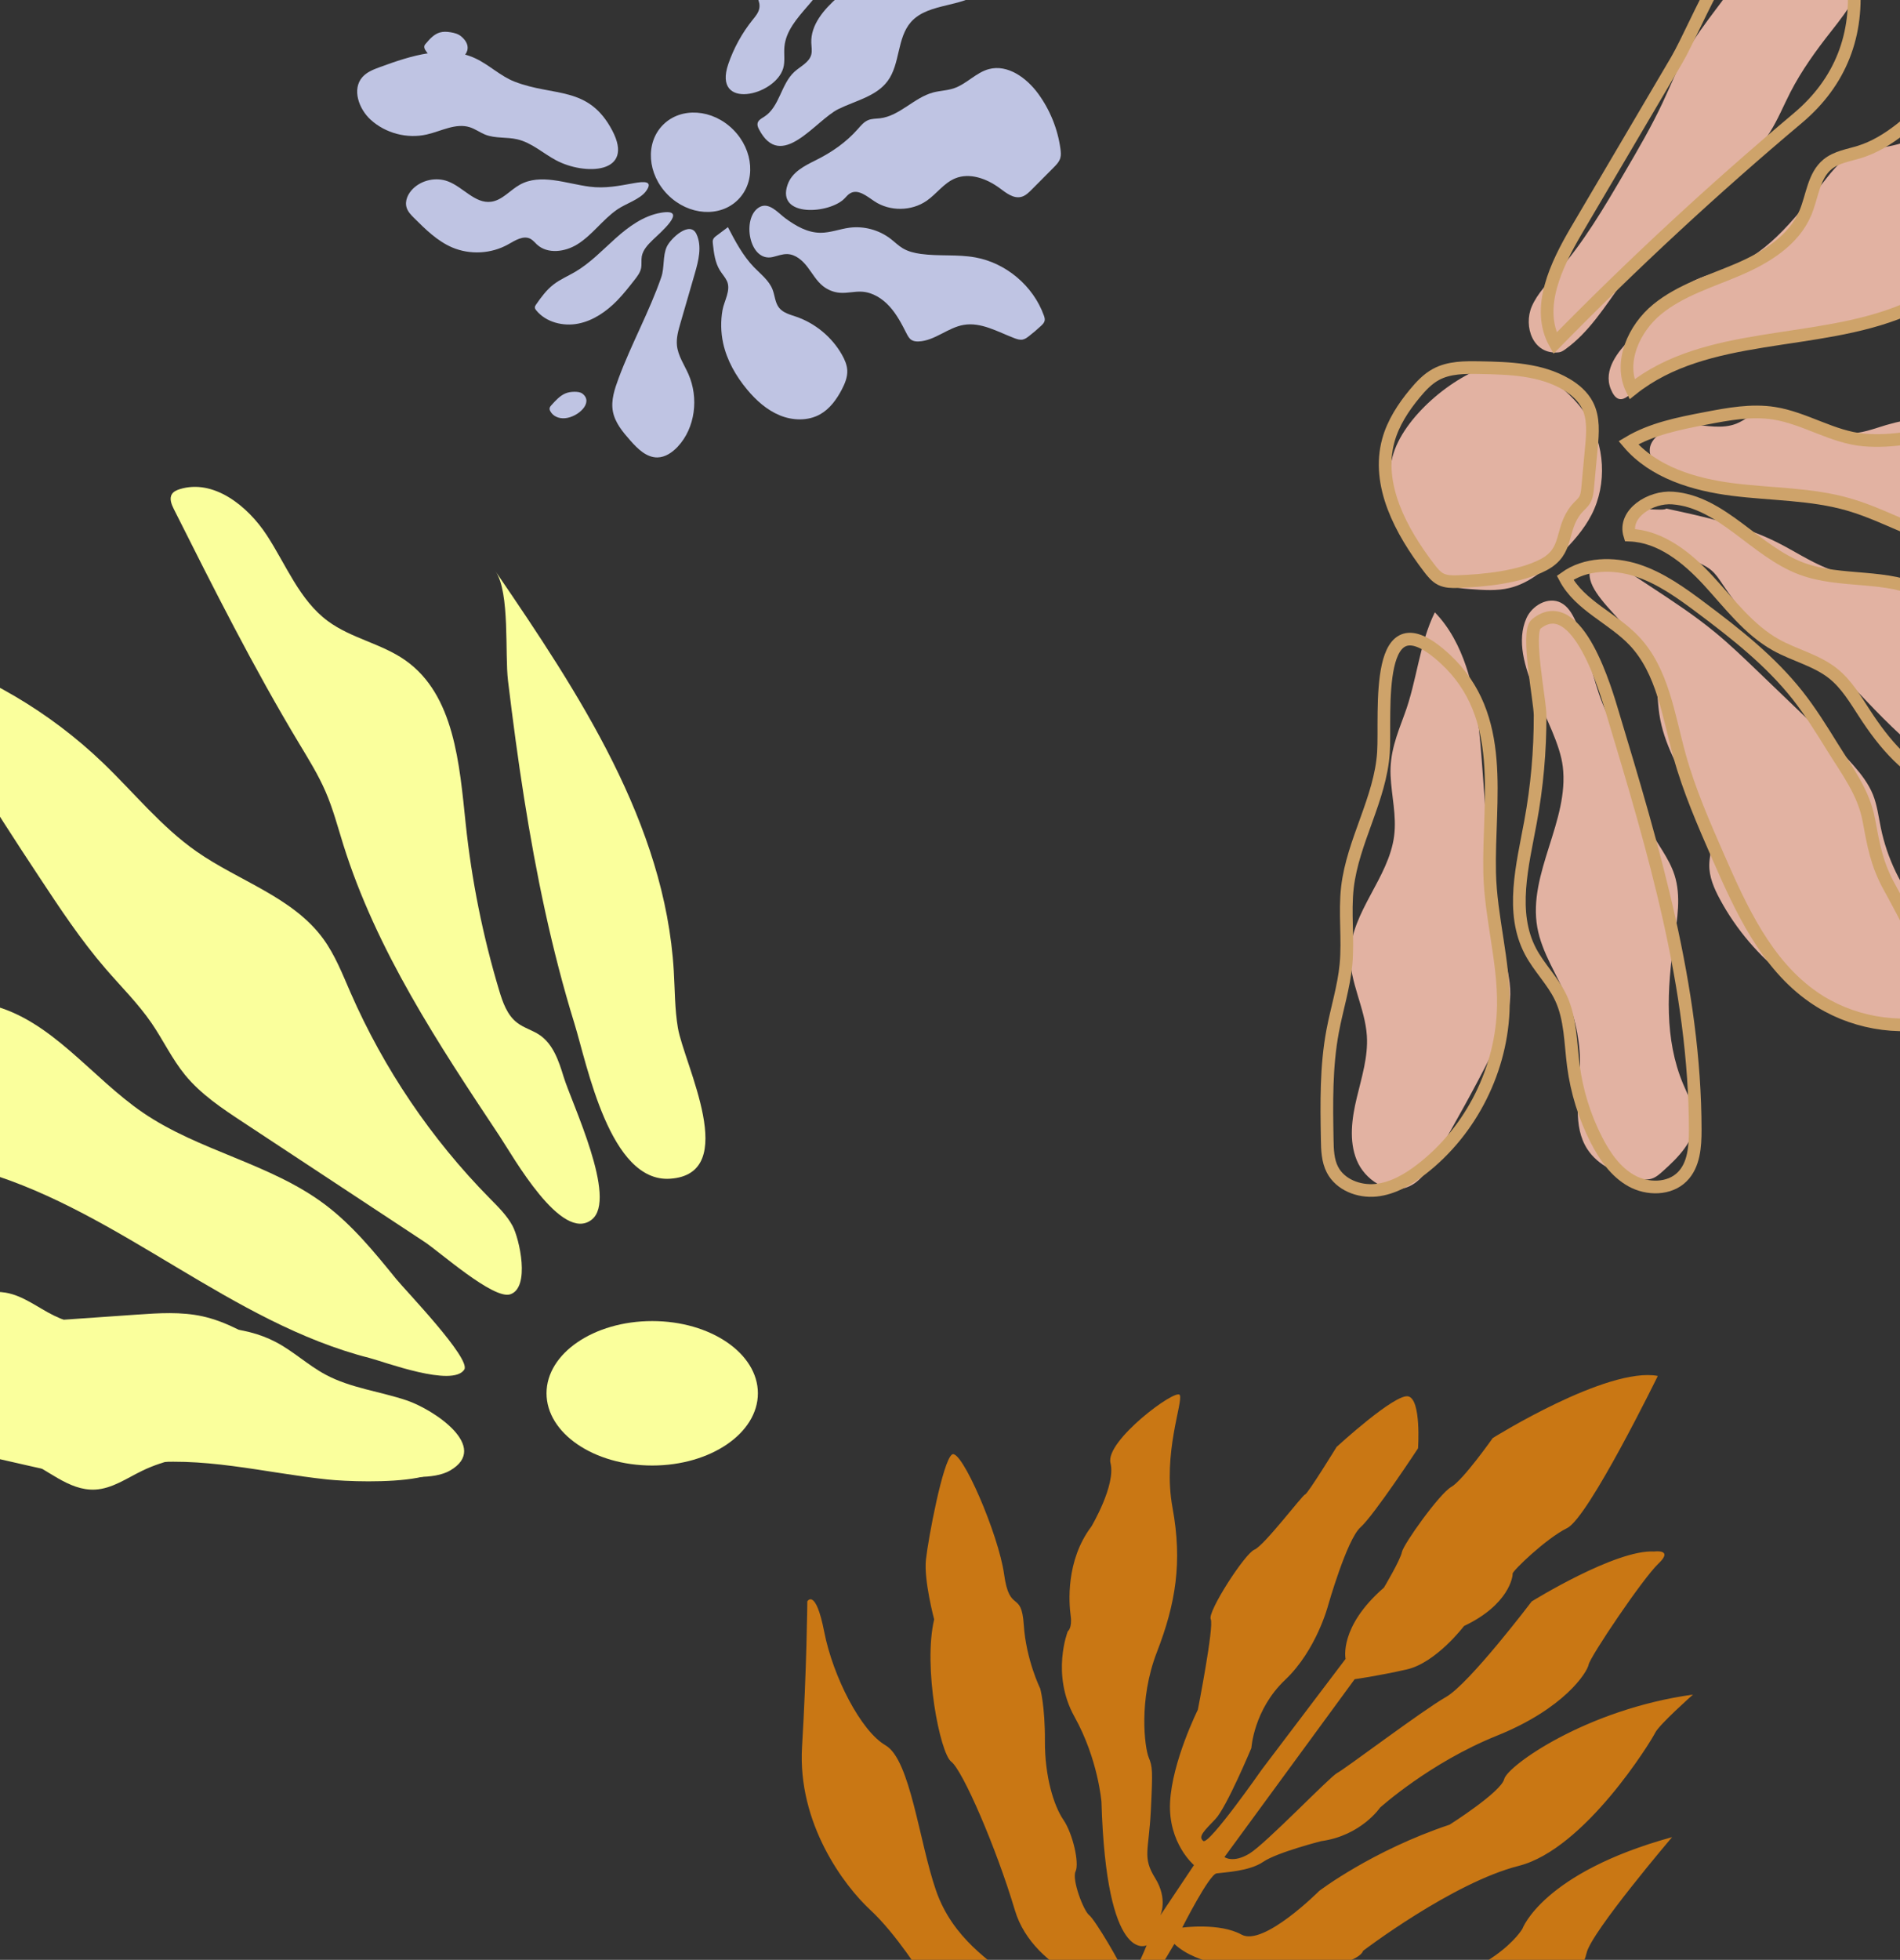 <?xml version="1.0" encoding="utf-8"?>
<!-- Generator: Adobe Illustrator 24.0.2, SVG Export Plug-In . SVG Version: 6.00 Build 0)  -->
<svg version="1.1" id="Capa_1" xmlns="http://www.w3.org/2000/svg" xmlns:xlink="http://www.w3.org/1999/xlink" x="0px" y="0px"
	 viewBox="0 0 450 464" style="enable-background:new 0 0 450 464;" xml:space="preserve">
<rect x="0" y="0" width="450" height="464" fill="#333333" stroke="none"/>
<style type="text/css">
	.st0{fill:#C97714;}
	.st1{fill:#E2B2A2;}
	.st2{fill:#FAFF9C;}
	.st3{fill:#BFC4E3;}
	.st4{fill:none;stroke:#CEA36A;stroke-width:3;stroke-miterlimit:10;}
</style>
<path class="st0" d="M392.64,325.76c0,0-16.4,33.51-21.46,36.01s-13.01,10.21-12.93,10.8c0.08,0.59-0.79,7.32-11.51,12.4
	c0,0-6.61,8.72-13.6,10.29c-6.99,1.57-12.3,2.3-12.3,2.3l-30.84,42.11c0,0,2.01,1.52,5.9-0.81c3.88-2.34,19.11-18.26,20.8-19.1
	c1.69-0.83,20.19-14.81,25.76-17.98s20.31-22.63,20.31-22.63s19.92-12.37,29.01-11.82c0,0,4.72-0.65,1,2.87
	c-3.72,3.52-16.18,22.06-16.53,23.91c-0.35,1.85-5.77,10.41-21.71,16.82c-15.94,6.41-27.69,17.04-27.69,17.04s-4.49,6.63-13.93,7.93
	c0,0-10.45,2.65-13.74,4.9c-3.29,2.26-9.27,2.48-11.04,2.73c-1.77,0.24-8.14,12.84-8.14,12.84s8.84-1.22,14.05,1.66
	c5.21,2.89,18.4-10.35,18.4-10.35s12.5-9.54,30.88-15.68c0,0,12.16-7.69,12.93-10.8c0.77-3.11,19.35-16.49,44.71-20
	c0,0-8.03,7.12-8.96,9.05c-0.93,1.93-16.63,27.53-32.3,31.5c-15.68,3.97-36.88,20.12-36.88,20.12s-1.04,5.55-28.3,3.91
	c0,0-10.86-0.3-16.39-5.55l-7.81,13.1c0,0,11.65,10.41,19.32,9.35c7.67-1.06,17.79-6.06,17.79-6.06s-2.01-1.52,22.16-4.86
	s30.96-15.09,30.96-15.09s4.78-13.28,35.46-21.72c0,0-19.13,22.47-20.25,27.43s-6.54,13.52-29.99,22.17s-30.62,13.24-43.98,7.88
	c0,0-11.77-2.58-20.27-3.21c0,0-6.77-9.88-11.14-11.08s-0.08-0.59-0.08-0.59l-1.93-0.93l-8.25,18.56c0,0,15.8,5.63,16.71,7.91
	c0.92,2.28,0,0,0.92,2.28c0.92,2.28,29.38-0.45,29.38-0.45s13.12,3.6,20.45,0.18c7.34-3.42,27.02-17.55,38.87-14.38
	c11.85,3.17,16.39,5.55,16.39,5.55s-6.57,0.31-21.77,12.02c0,0-9.72,7.95-25.62,5.94c0,0-21.98,1.83-30.07,4.15
	s-20.68-6.16-20.68-6.16s-8.91-3.58-14.88-3.35c0,0-4.86-4.74-7.04-7.44c-2.18-2.7-5.04-1.71-5.04-1.71l-8.01,20.33l-5.63-1.63
	l7.5-19.66c0,0-22.04-2.96-33.11-30.88c0,0-6.18-9.96-12.39-15.71s-17.25-20.45-16.15-38.63s1.25-34.42,1.25-34.42
	s1.95-3.27,4.01,7.26c2.06,10.53,8.65,23.44,14.52,26.84c5.88,3.39,7.97,22.93,11.96,34.4c3.99,11.47,13.14,16.81,17.92,20.96
	c4.78,4.15,8.18,15.7,8.18,15.7l7.54,6.77l9.43-18.73c0,0-19.93-5.06-24.4-20.06c-4.48-15-12.39-33.14-15.07-35.17
	c-2.68-2.03-6.71-22.51-4.05-33.69c0,0-2.48-9.27-1.95-14.15c0.53-4.88,3.98-23.38,6.18-24.89c2.2-1.51,11.02,18.91,12.33,28.34
	c1.3,9.43,4.11,3.64,4.66,11.97c0.55,8.34,3.89,15.09,3.89,15.09s1.16,4.05,1.12,12.46s2.12,15.33,4.37,18.62s3.82,10.29,2.89,12.22
	c-0.93,1.93,1.89,9.35,3.23,10.37c1.34,1.02,7.61,11.57,8.6,14.43c1,2.87,5-7.3,5-7.3s-9.53,4.92-10.7-33.97
	c0,0-0.79-10.11-6.39-20.15s-1.59-20.21-1.59-20.21s1.1-0.75,0.69-3.7c-0.41-2.95-1.2-13.05,4.9-21.11c0,0,5.85-9.82,4.53-15.05
	s15.57-17.77,16.41-16.09c0.83,1.69-4.1,13.79-1.72,26.68c2.38,12.89,0.74,22.73-3.69,34.16c-4.43,11.43-2.88,22.63-1.97,24.91
	c0.92,2.28,1,2.87,0.53,12.54c-0.47,9.68-2.07,11.1,1.02,16.08c3.09,4.98,1.22,8.84,1.22,8.84l7.97-11.92c0,0-6.12-5.16-5.66-14.84
	c0.47-9.68,6.58-21.94,6.58-21.94s3.88-19.76,3.05-21.45c-0.83-1.69,8.07-15.54,10.35-16.45c2.28-0.92,11.42-12.99,12.01-13.08
	c0.59-0.08,7.46-11.25,7.46-11.25s13.86-12.73,16.98-11.96c3.11,0.77,2.3,12.3,2.3,12.3s-10.43,15.86-13.64,18.71
	c-3.21,2.85-7.66,18.48-7.66,18.48s-2.74,10.59-10.18,17.63c-7.44,7.04-7.99,16.13-7.99,16.13s-5.87,14.03-8.5,16.8
	s-4.23,4.19-2.89,5.21c1.34,1.02,13.88-16.94,13.88-16.94l19.82-26.17c0,0-1.65-7.58,9.09-16.88c0,0,3.9-6.55,4.25-8.4
	s8.9-13.85,11.69-15.43c2.79-1.59,9.82-11.57,9.82-11.57S380.62,323.52,392.64,325.76z"/>
<path class="st1" d="M362.79,72.55c1.33-3.07,3.76-5.49,5.97-8c6.3-7.12,11.14-15.39,15.94-23.59c3.19-5.45,6.39-10.91,9.07-16.63
	c1.9-4.05,3.55-8.23,5.76-12.12c2.01-3.54,4.46-6.8,6.9-10.05c4.41-5.87,8.81-11.73,13.22-17.6c1.26-1.67,2.57-3.39,4.4-4.4
	c2.75-1.51,6.21-1.12,9.08,0.14c3.99,1.75,7.32,5.32,8.07,9.61c1.13,6.44-3.43,12.33-7.48,17.47c-3.6,4.56-7.02,9.29-9.68,14.46
	c-1.63,3.17-2.97,6.5-4.88,9.51c-4.31,6.8-11.17,11.47-17.31,16.66c-6.56,5.55-12.47,11.88-17.56,18.81
	c-4.14,5.65-7.88,11.83-13.59,15.9c-0.45,0.32-0.94,0.64-1.49,0.7C363.05,84.09,360.76,77.26,362.79,72.55z"/>
<path class="st1" d="M386.18,80.23c2.85-2.86,5.7-5.71,8.56-8.57c1.75-1.76,3.54-3.53,5.69-4.78c2.81-1.62,6.07-2.23,9.09-3.38
	c9.93-3.79,16.52-13.03,23.12-21.36c1.3-1.64,2.64-3.28,4.37-4.44c4.03-2.71,9.35-2.36,13.92-4c5.09-1.82,8.93-5.97,13.39-9.02
	c4.46-3.05,10.64-4.96,15.12-1.94c4.79,3.22,5.03,10.09,4.48,15.83c-0.25,2.56-0.57,5.18-1.77,7.45c-0.9,1.72-2.26,3.15-3.6,4.55
	c-2.96,3.09-5.93,6.17-8.92,9.24c-4.85,4.97-9.84,9.99-16.01,13.17c-10.03,5.18-21.86,4.93-33.05,6.41
	c-8.47,1.12-16.81,3.29-24.75,6.45c-2.65,1.06-5.37,2.3-7.16,4.53c-2.18,2.71-5.13,6.8-7.17,1.72
	C379.66,87.54,383.23,83.18,386.18,80.23z"/>
<path class="st1" d="M400.71,100.51c3.52,0.24,7.2,1.1,10.49-0.19c2.18-0.85,3.95-2.57,6.17-3.32c6.77-2.29,13.08,5.2,20.22,5.58
	c3.14,0.17,6.15-1.07,9.17-1.96c5.54-1.64,11.35-2.16,17.11-2.67c1.92-0.17,3.86-0.34,5.78-0.24c2.76,0.15,5.45,0.86,8.1,1.65
	c6.91,2.06,14.01,4.7,21.13,3.59c1.81-0.28,3.62-0.8,5.44-0.62c4.53,0.46,7.6,5.28,7.72,9.83c0.12,4.55-1.92,8.85-3.91,12.94
	c-1.94,3.98-4.29,8.33-8.49,9.73c-2.81,0.94-5.88,0.32-8.77-0.3c-10.02-2.15-20.05-4.3-30.07-6.45c-3.28-0.7-6.58-1.41-9.72-2.61
	c-6.73-2.57-12.63-7.35-19.7-8.73c-6.14-1.2-12.47,0.29-18.73,0.17c-6.39-0.13-15.01-2.01-19.88-6.49
	C386.84,104.97,395.12,100.13,400.71,100.51z"/>
<path class="st1" d="M394.66,120.41c9.06,1.95,18.23,3.94,26.5,8.13c3.75,1.9,7.28,4.23,11.16,5.84c7.27,3.01,15.58,3.4,22.31,7.47
	c8.5,5.15,13.33,15.51,22.6,19.08c1.89,0.73,3.88,1.13,5.85,1.62c3.52,0.87,6.98,2.01,10.34,3.4c2.09,0.87,4.28,1.95,5.4,3.93
	c1.87,3.29,0.01,7.39-2.01,10.59c-2.17,3.46-4.73,6.95-8.48,8.56c-2.87,1.23-6.13,1.21-9.22,0.76
	c-14.81-2.12-26.74-12.93-37.02-23.79c-3.96-4.18-7.96-8.55-13.16-11.03c-2.31-1.1-4.79-1.8-7.09-2.91
	c-5.94-2.87-10.21-8.28-13.88-13.76c-0.79-1.18-1.57-2.38-2.65-3.29c-0.95-0.8-2.08-1.34-3.19-1.87
	c-3.89-1.85-13.05-4.23-15.43-7.86C382.07,118.24,393.57,121.49,394.66,120.41z"/>
<path class="st1" d="M384.21,134.46c2.17,1.42,4.34,2.84,6.5,4.27c5.28,3.46,10.57,6.93,15.45,10.94c3.49,2.87,6.76,6.01,10.02,9.14
	c4.63,4.44,9.26,8.89,13.88,13.33c3.08,2.96,6.17,5.92,8.98,9.14c1.81,2.08,3.52,4.3,4.55,6.85c1.01,2.5,1.32,5.21,1.87,7.86
	c1.49,7.25,4.81,14.11,9.55,19.79c2.71,3.24,5.98,6.3,7.06,10.38c0.59,2.24,0.45,4.61,0.02,6.89c-0.53,2.8-1.59,5.64-3.73,7.51
	c-3.55,3.09-8.9,2.68-13.47,1.54c-15.83-3.96-29.8-14.82-37.54-29.19c-1.38-2.56-2.59-5.33-2.52-8.23c0.03-1.52,0.42-3.01,0.49-4.53
	c0.19-4.14-1.94-8-4.02-11.59c-3.57-6.14-7.26-12.45-8.3-19.48c-0.44-2.98-0.39-6.05-1.17-8.96c-1.09-4.13-3.75-7.65-6.34-11.05
	c-2.4-3.14-7.88-7.91-8.84-11.78C375.35,132.01,381.09,132.41,384.21,134.46z"/>
<path class="st1" d="M361.52,146.37c1.35-3.06,5.18-5.2,8.16-3.67c1.65,0.84,2.65,2.55,3.43,4.23c2.93,6.31,3.89,13.36,6.51,19.81
	c1.47,3.62,3.46,7.02,4.87,10.67c2.37,6.11,3.11,12.83,6.09,18.67c1.91,3.75,4.72,7.06,6.01,11.07c1.6,4.99,0.66,10.39-0.1,15.58
	c-1.67,11.35-2.31,23.33,2.14,33.9c1.19,2.83,2.76,5.64,2.74,8.7c-0.02,4.86-3.92,8.71-7.54,11.96c-0.8,0.72-1.63,1.45-2.66,1.77
	c-1.13,0.35-2.35,0.16-3.5-0.09c-4.54-0.98-9.16-2.98-11.7-6.87c-3.58-5.48-1.94-12.65-1.76-19.19c0.15-5.59-0.88-11.2-3.01-16.37
	c-2.35-5.7-6.04-10.94-7.11-17.02c-2.24-12.77,7.62-25.18,6.04-38.05C368.86,171.08,356.87,156.9,361.52,146.37z"/>
<path class="st1" d="M339.83,144.97c3.47,3.56,5.81,8.09,7.4,12.8c2.63,7.82,3.26,16.15,3.87,24.37c0.28,3.79,0.56,7.58,0.84,11.37
	c0.79,10.57,1.58,21.19,4.01,31.51c0.8,3.42,1.79,6.84,1.75,10.35c-0.05,5.04-2.21,9.79-4.46,14.3
	c-4.05,8.13-8.54,16.02-13.03,23.92c-1.72,3.03-3.69,6.27-6.95,7.49c-4.68,1.75-10.04-1.78-11.93-6.4c-1.89-4.62-1.16-9.88,0-14.73
	c1.16-4.86,2.72-9.74,2.4-14.72c-0.42-6.57-4.09-12.71-3.94-19.29c0.23-10.05,9.13-18.07,10.4-28.04c0.61-4.77-0.62-9.47-0.84-14.22
	c-0.25-5.38,1.48-9.66,3.31-14.61C335.59,161.19,336.11,152.56,339.83,144.97z"/>
<path class="st1" d="M329.81,108.12c-2.3,8.89,3.11,17.77,8.27,25.37c1.23,1.81,2.54,3.69,4.46,4.74c1.71,0.93,3.72,1.1,5.66,1.24
	c3.14,0.24,6.34,0.47,9.4-0.28c4.68-1.15,8.5-4.47,11.92-7.88c2.85-2.85,5.6-5.88,7.44-9.47c3.73-7.29,3.14-16.52-1.2-23.45
	c-4.06-6.48-14.28-14.17-22.51-11.98C344.21,88.81,332.2,98.89,329.81,108.12z"/>
<path class="st2" d="M70.37,345.36c-12.4-1.34-25.57-2.56-36.79,2.9c-3.6,1.75-7.07,4.21-11.07,4.41c-6.33,0.31-11.37-5-17.24-7.39
	c-7.66-3.12-16.37-1.11-24.58-2.1c-13.21-1.59-24.96-11.78-28.4-24.63c11.18,0.09,22.37-2.48,32.38-7.46
	c5.29-2.63,10.82-6.02,16.65-5.05c4.18,0.7,7.63,3.55,11.44,5.42c16.03,7.89,36.75-2.02,52.57,6.28c4.16,2.18,7.63,5.49,11.77,7.71
	c5.94,3.19,12.84,3.95,19.22,6.1c6.38,2.15,19.86,11.07,10.27,16.61C99.1,352.49,78.6,346.25,70.37,345.36z"/>
<path class="st2" d="M87.51,321.51c-32.8-8.37-58.73-34.28-91.15-44.02c-6.26-1.88-12.78-3.17-18.57-6.21
	c-11.33-5.95-18.23-17.66-24.55-28.79c1.84-0.18,3.68-0.36,5.51-0.54c0.57-1.39,1.14-2.78,1.7-4.17
	c12.27,2.25,25.13-2.79,37.25,0.13c14.49,3.5,23.88,17.14,36.19,25.54c13.28,9.06,30.09,12.01,42.96,21.64
	c6.58,4.92,11.83,11.37,17.01,17.75c2.17,2.67,17.76,18.85,16.1,21.42C107.2,328.52,90.98,322.4,87.51,321.51z"/>
<path class="st2" d="M57.55,265.68c-4.95-3.26-9.98-6.6-13.73-11.19c-3.08-3.77-5.17-8.24-7.92-12.26
	c-3.19-4.65-7.23-8.63-10.91-12.9C19.12,222.53,14.15,215,9.2,207.5c-11.17-16.94-22.45-34.08-29.4-53.14
	c16.6,5.13,31.98,14.18,44.53,26.2c7.39,7.08,13.87,15.21,22.25,21.06c10.01,6.99,22.73,10.76,29.95,20.61
	c2.82,3.86,4.57,8.37,6.48,12.75c7.89,18.06,19.12,34.66,32.95,48.7c2,2.03,4.08,4.05,5.43,6.55c1.62,3,4.27,14.63-0.55,16.21
	c-3.97,1.3-16.74-10.08-20.27-12.4C86.24,284.58,71.9,275.13,57.55,265.68z"/>
<path class="st2" d="M118.35,269.02C103.84,247.2,89.14,225,81.31,199.99c-1.32-4.22-2.44-8.51-4.2-12.56
	c-1.72-3.98-4.02-7.67-6.25-11.38c-10.83-17.99-20.27-36.77-29.7-55.54c-0.55-1.1-1.1-2.46-0.45-3.51c0.39-0.63,1.12-0.95,1.83-1.18
	c7.99-2.5,16.07,3.89,20.65,10.9c4.58,7.01,7.72,15.34,14.45,20.32c5.52,4.09,12.74,5.33,18.36,9.29
	c11.64,8.19,12.81,24.58,14.3,38.73c1.4,13.33,4.05,26.52,7.9,39.36c0.86,2.87,1.9,5.9,4.28,7.72c1.61,1.24,3.67,1.77,5.34,2.91
	c3.2,2.18,4.53,6.16,5.66,9.86c1.93,6.32,12.88,28.94,6.67,33.84C133.02,294.4,121.51,273.77,118.35,269.02z"/>
<path class="st2" d="M117.37,135.27c19.73,28.89,40.14,59.69,42.21,94.61c0.27,4.49,0.22,9.01,0.97,13.45
	c1.44,8.56,15.02,34.62-1.85,35.74c-14.29,0.95-19.62-26.92-22.66-36.77c-5.39-17.45-9.07-35.37-11.92-53.4
	c-1.46-9.21-2.68-18.46-3.8-27.71C119.54,154.82,120.82,140.32,117.37,135.27z"/>
<ellipse class="st2" cx="154.47" cy="329.87" rx="25.03" ry="17.1"/>
<g>
	<path class="st3" d="M121.85,19.32c-3.35-1.31-6-3.98-9.26-5.5c-7.04-3.28-15.28-0.62-22.57,2.05c-1.52,0.56-3.11,1.16-4.19,2.38
		c-2.52,2.86-0.85,7.55,1.97,10.11c3.52,3.2,8.64,4.54,13.28,3.48c3.42-0.78,6.87-2.78,10.21-1.71c1.3,0.42,2.42,1.27,3.7,1.77
		c2.36,0.91,5.03,0.51,7.5,1.08c3.4,0.78,6.1,3.3,9.17,4.95c6.82,3.65,18.79,3.28,13.34-7.05
		C139.36,20.19,131.18,22.96,121.85,19.32z"/>
	<path class="st3" d="M172.48,15.19c1.3-3.8,3.26-7.37,5.78-10.5c0.65-0.8,1.35-1.63,1.56-2.64c0.37-1.75-0.84-3.39-1.86-4.86
		c-3.03-4.33-5.06-9.93-3.25-14.89c1.01-2.75,3.07-4.98,4.36-7.61c2.15-4.41,1.94-9.55,2.56-14.42s2.59-10.19,7.1-12.13
		c3.34-1.44,7.33-0.57,10.41,1.36c3.08,1.94,5.44,4.82,7.68,7.68c0.43,0.55,0.88,1.15,0.96,1.85c0.09,0.78-0.31,1.53-0.74,2.18
		c-2.2,3.35-5.61,5.66-8.55,8.38s-5.59,6.3-5.4,10.3c0.19,4.06,3.28,7.6,3.32,11.67c0.07,7.57-9.96,11.99-10.63,19.54
		c-0.15,1.68,0.19,3.43-0.28,5.05C183.56,22.76,168.74,26.17,172.48,15.19z"/>
	<path class="st3" d="M179.73,30.56c-0.22-0.43-0.41-0.92-0.3-1.4c0.17-0.75,0.97-1.14,1.61-1.55c3.62-2.34,3.93-7.72,7.12-10.62
		c1.43-1.3,3.48-2.19,3.98-4.05c0.24-0.91,0.04-1.86,0.01-2.8c-0.16-4.27,3-7.9,6.19-10.73s6.82-5.63,8.14-9.69
		c1.95-5.98-1.68-12.96,1.07-18.62c0.58-1.19,1.47-2.29,2.69-2.78c0.87-0.35,1.83-0.36,2.76-0.33c7.57,0.25,15.01,3.45,20.39,8.78
		c1.88,1.86,3.56,4.07,4.11,6.65c0.66,3.11-0.4,6.32-1.62,9.25c-0.69,1.66-1.47,3.34-2.71,4.64c-4.46,4.69-13.1,3.05-17.4,7.89
		c-3.36,3.78-2.53,9.9-5.53,13.97c-2.68,3.64-7.57,4.65-11.63,6.63C193.08,28.51,185.01,40.77,179.73,30.56z"/>
	<path class="st3" d="M200.04,46.97c0.43-0.45,0.84-0.96,1.39-1.25c1.86-1,3.9,0.76,5.66,1.93c3.65,2.44,8.79,2.38,12.39-0.12
		c2.34-1.63,4.05-4.16,6.68-5.27c3.48-1.47,7.54,0.03,10.58,2.27c1.54,1.14,3.29,2.56,5.15,2.08c0.98-0.25,1.74-1,2.45-1.71
		c1.73-1.74,3.45-3.47,5.18-5.21c0.66-0.66,1.33-1.36,1.6-2.25c0.21-0.7,0.14-1.46,0.04-2.19c-0.64-4.71-2.48-9.25-5.29-13.09
		c-2.73-3.72-7.19-6.98-11.65-5.8c-3.07,0.82-5.31,3.55-8.33,4.56c-1.57,0.52-3.26,0.55-4.86,0.97c-4.55,1.21-7.93,5.56-12.61,6.12
		c-0.93,0.11-1.91,0.07-2.78,0.42c-1.02,0.42-1.75,1.31-2.48,2.14c-2.77,3.13-6.12,5.45-9.84,7.31c-2.68,1.34-5.75,2.8-6.8,5.89
		C183.84,51.55,196.51,50.65,200.04,46.97z"/>
	<path class="st3" d="M183.02,60.85c1.16-0.27,2.3-0.74,3.49-0.69c1.94,0.08,3.56,1.51,4.74,3.06c1.18,1.54,2.14,3.3,3.66,4.51
		c1.15,0.92,2.58,1.49,4.05,1.59c1.73,0.13,3.47-0.37,5.2-0.26c2.51,0.16,4.81,1.61,6.5,3.47c1.7,1.86,2.88,4.12,4.02,6.37
		c0.31,0.61,0.65,1.26,1.23,1.61c0.5,0.3,1.11,0.36,1.7,0.33c3.8-0.18,6.88-3.28,10.63-3.92c4.13-0.71,8.08,1.65,12,3.14
		c0.64,0.24,1.32,0.47,1.99,0.33c0.54-0.11,1.01-0.45,1.45-0.79c1-0.77,1.96-1.59,2.88-2.45c0.37-0.35,0.76-0.73,0.86-1.23
		c0.08-0.42-0.05-0.85-0.2-1.26c-2.52-6.98-8.94-12.4-16.24-13.72c-4.26-0.77-8.65-0.23-12.94-0.83c-1.47-0.21-2.94-0.56-4.22-1.32
		c-1.06-0.63-1.94-1.53-2.93-2.28c-2.72-2.08-6.28-3.04-9.68-2.6c-2.3,0.3-4.53,1.2-6.85,1.2c-3.12,0-5.89-1.63-8.33-3.41
		c-1.7-1.24-3.87-3.97-6.18-2.65C175.57,51.51,177.4,62.16,183.02,60.85z"/>
	<path class="st3" d="M171.26,81.2c0.89,4.1,3.03,7.85,5.72,11.07c2.11,2.53,4.64,4.8,7.69,6.06s6.67,1.38,9.55-0.23
		c2.31-1.29,3.93-3.54,5.16-5.89c0.73-1.4,1.36-2.92,1.29-4.5c-0.06-1.32-0.61-2.57-1.26-3.72c-2.37-4.18-6.3-7.44-10.85-9.01
		c-1.46-0.5-3.08-0.9-4.04-2.11c-0.96-1.21-0.99-2.89-1.55-4.33c-0.84-2.15-2.79-3.62-4.4-5.28c-2.63-2.72-4.42-6.13-6.17-9.48
		c-0.89,0.67-1.78,1.33-2.67,2c-0.34,0.25-0.69,0.52-0.84,0.92c-0.13,0.33-0.09,0.7-0.05,1.05c0.24,2.16,0.51,4.4,1.65,6.25
		c0.52,0.85,1.21,1.58,1.65,2.48c1.06,2.17-0.64,4.77-1.02,6.93C170.67,75.97,170.71,78.64,171.26,81.2z"/>
	<path class="st3" d="M154.6,56.8c-1.13,1.11-2.32,2.33-2.6,3.9c-0.16,0.93,0.02,1.9-0.17,2.83c-0.22,1.03-0.89,1.9-1.53,2.72
		c-1.31,1.67-2.62,3.35-4.1,4.87c-2.54,2.61-5.68,4.8-9.25,5.5s-7.62-0.31-9.93-3.12c-0.17-0.2-0.33-0.43-0.34-0.7
		c-0.01-0.27,0.15-0.52,0.31-0.74c1.19-1.71,2.45-3.42,4.1-4.7c1.58-1.22,3.44-2,5.16-3.01c3.58-2.11,6.47-5.18,9.57-7.95
		c3.1-2.77,6.62-5.33,10.71-6.03C163.42,49.2,156.01,55.41,154.6,56.8z"/>
	<path class="st3" d="M146.51,89.56c-0.93,2.51-1.84,5.18-1.36,7.82c0.49,2.67,2.33,4.87,4.13,6.91c1.73,1.96,3.83,4.05,6.44,4.01
		c1.85-0.03,3.51-1.18,4.78-2.53c4.2-4.48,5.02-11.59,2.54-17.21c-0.99-2.23-2.46-4.34-2.71-6.77c-0.18-1.78,0.32-3.54,0.82-5.26
		c1.13-3.91,2.27-7.83,3.4-11.74c0.89-3.07,1.76-6.48,0.4-9.37c-1.54-3.28-6.12,1.03-7.02,2.98c-1.02,2.22-0.51,4.92-1.32,7.25
		C153.8,73.76,149.51,81.47,146.51,89.56z"/>
	<path class="st3" d="M136.71,57.86c-2.9,1.8-7.01,2.35-9.53,0.04c-0.5-0.46-0.93-1.02-1.52-1.34c-1.68-0.92-3.66,0.37-5.33,1.31
		c-4,2.24-9.03,2.5-13.24,0.71c-3.5-1.5-6.29-4.25-8.99-6.94c-0.74-0.73-1.5-1.51-1.8-2.5c-0.49-1.59,0.34-3.32,1.53-4.48
		c2.12-2.06,5.46-2.77,8.24-1.73c3.6,1.34,6.4,5.31,10.21,4.84c2.66-0.33,4.5-2.74,6.84-4.04c4.93-2.74,10.95-0.25,16.55,0.47
		c3.66,0.47,6.87-0.19,10.43-0.83c2.37-0.43,4.71-0.6,2.91,1.88c-1.4,1.94-4.87,2.99-6.81,4.34
		C142.72,51.99,140.31,55.63,136.71,57.86z"/>
	
		<ellipse transform="matrix(0.707 -0.707 0.707 0.707 21.451 128.587)" class="st3" cx="165.94" cy="38.4" rx="10.93" ry="12.55"/>
	<path class="st3" d="M176.31-24.37c-0.49-0.04-1-0.08-1.44-0.29c-0.42-0.2-0.75-0.53-1.08-0.86c-0.74-0.74-1.47-1.48-2.21-2.21
		c-0.12-0.12-0.24-0.24-0.31-0.39c-0.18-0.39,0-0.85,0.23-1.21c0.8-1.28,2.18-2.19,3.67-2.42c1.49-0.22,3.08,0.24,4.22,1.23
		c0.3,0.26,0.57,0.57,0.66,0.95c0.06,0.28,0.02,0.57-0.03,0.86c-0.1,0.6-0.19,1.19-0.29,1.79
		C179.39-24.87,178.38-24.21,176.31-24.37z"/>
	<path class="st3" d="M109.22,8.61c-0.69-0.58-1.61-0.83-2.5-0.97c-0.83-0.13-1.69-0.19-2.51,0.04c-1.4,0.39-2.43,1.55-3.37,2.66
		c-0.13,0.15-0.27,0.31-0.33,0.51c-0.11,0.37,0.06,0.76,0.27,1.08c1.02,1.62,2.83,2.72,4.74,2.87
		C109.17,15.08,112.95,11.74,109.22,8.61z"/>
	<path class="st3" d="M137.96,93.21c-0.5-0.39-1.24-0.46-1.98-0.45c-0.69,0.01-1.41,0.1-2.13,0.41c-1.25,0.55-2.29,1.68-3.26,2.76
		c-0.13,0.15-0.27,0.31-0.35,0.48c-0.15,0.33-0.06,0.63,0.06,0.88c0.62,1.22,1.99,1.88,3.59,1.72
		C136.94,98.71,140.65,95.31,137.96,93.21z"/>
</g>
<path class="st4" d="M352.81,206.63c0.24,10.54,3.41,20.89,3.25,31.43c-0.23,14.94-7.56,29.61-19.38,38.75
	c-3.18,2.46-6.82,4.59-10.82,4.99c-4.01,0.4-8.43-1.29-10.28-4.87c-1.13-2.18-1.2-4.74-1.24-7.19c-0.15-8.57-0.29-17.21,1.29-25.63
	c0.99-5.26,2.64-10.4,3.15-15.73c0.58-6.08-0.35-12.24,0.35-18.3c1.28-10.97,7.81-20.9,8.53-31.93c0.6-9.22-2.6-38.03,14.62-22.14
	C357.05,169.65,352.42,189.22,352.81,206.63z"/>
<path class="st4" d="M381.92,168.78c9.73,32.25,19.55,65.07,19.58,98.75c0,3.93-0.29,8.27-3.07,11.06
	c-3.04,3.06-8.25,3.06-12.02,0.97c-3.77-2.09-6.34-5.84-8.31-9.68c-2.8-5.47-4.65-11.42-5.45-17.51
	c-0.72-5.49-0.64-11.24-3.02-16.23c-1.87-3.92-5.11-7.04-7.14-10.89c-4.86-9.22-1.9-20.36-0.01-30.61
	c1.55-8.34,2.3-16.83,2.28-25.31c-0.01-3.42-3.31-19.65-0.93-21.59C373.65,139.77,380.52,164.14,381.92,168.78z"/>
<path class="st4" d="M459.71,241.53c-10.24,2.61-21.56,0.56-30.24-5.47c-11.17-7.76-17.13-20.86-22.58-33.32
	c-3.42-7.82-6.85-15.67-9.12-23.89c-2.61-9.46-3.95-19.93-10.68-27.08c-5.12-5.43-12.93-8.38-16.41-14.98
	c4.81-3.45,11.39-3.58,17.03-1.76c5.63,1.83,10.52,5.37,15.26,8.92c8.21,6.15,16.37,12.58,22.74,20.63
	c3.08,3.9,5.71,8.13,8.32,12.35c3.47,5.59,7.34,10.65,8.56,17.11c1.12,5.96,1.85,10.47,4.9,15.99
	C448.49,211.83,464.91,241.53,459.71,241.53z"/>
<path class="st4" d="M496.67,169.73c3.78,2.8,6.23,8.19,3.93,12.29c-7.27,5.28-16.93,5.45-25.91,5.41
	c-4.96-0.02-10.02-0.06-14.71-1.68c-8-2.77-13.77-9.75-18.38-16.85c-2.2-3.38-4.3-6.95-7.46-9.46c-3.95-3.14-9.1-4.29-13.51-6.75
	c-6.45-3.59-10.98-9.75-15.98-15.18c-5-5.43-11.28-10.54-18.66-10.82c-1.58-5.06,4.91-9.19,10.19-8.78
	c11.71,0.89,19.53,12.65,30.54,16.74c9.35,3.47,20.37,1.13,29.17,5.82c7.64,4.07,9.95,12.28,16.07,17.71
	C479.02,164.43,489.32,164.28,496.67,169.73z"/>
<path class="st4" d="M507.8,125.44c-0.06,1.89-0.23,3.89-1.3,5.46c-1.9,2.8-5.79,3.22-9.17,3.22c-15.18,0.01-30.37-2.97-44.41-8.73
	c-4.98-2.04-9.84-4.43-15.01-5.93c-8.89-2.58-18.31-2.4-27.49-3.56c-9.18-1.16-18.76-4.02-24.75-11.07
	c5.53-3.31,12.01-4.58,18.34-5.79c5.33-1.02,10.8-2.04,16.16-1.2c7.31,1.15,13.85,5.67,21.23,6.32c13.61,1.19,26.66-5.96,40.75-4.82
	c5.33,0.43,17.37-1.72,21.35,1.44C508.35,104.64,507.97,119.88,507.8,125.44z"/>
<path class="st4" d="M486.05,35.73c0.47,10.78-8.01,19.74-16.53,26.36c-5.75,4.47-11.86,8.57-18.59,11.37
	c-20.84,8.67-46.77,4.64-64.42,18.71c-3.14-6.42,0.45-14.41,5.98-18.94c5.53-4.53,12.59-6.61,19.16-9.42
	c6.57-2.81,13.22-6.88,15.97-13.48c1.63-3.92,1.93-8.74,5.22-11.43c2.13-1.74,5-2.13,7.63-2.95c6.98-2.19,12.37-7.6,17.81-12.5
	c3.35-3.02,7.19-6.05,11.7-6.21C479.69,16.91,485.67,27.21,486.05,35.73z"/>
<path class="st4" d="M425.8,27.96c-20.01,16.83-39.21,34.62-57.51,53.29c-4.64-8.31,0.27-18.52,5.09-26.72
	c7.89-13.4,15.78-26.8,23.67-40.2c4.98-8.46,14.24-33.72,24.94-35.03c9.43-1.15,16.07,7.3,16.93,15.52
	C440.31,8.16,435.96,19.41,425.8,27.96z"/>
<path class="st4" d="M373.35,120.58c0.63-0.77,1.47-1.37,1.97-2.23c0.51-0.88,0.62-1.93,0.71-2.94c0.29-3.16,0.59-6.32,0.88-9.47
	c0.32-3.4,0.6-7.02-0.96-10.05c-1.09-2.12-2.97-3.73-5.03-4.93c-6.06-3.55-13.43-3.79-20.45-3.92c-3.54-0.06-7.25-0.08-10.36,1.6
	c-2,1.08-3.59,2.79-5.04,4.54c-2.72,3.29-5.11,6.95-6.25,11.07c-2.91,10.58,3,21.51,9.66,30.23c0.78,1.02,1.62,2.07,2.77,2.65
	c1.21,0.6,2.62,0.62,3.97,0.57c6.21-0.22,14.72-1.05,20.34-3.99C371.73,130.47,369.39,125.43,373.35,120.58z"/>
<path class="st2" d="M32.55,346.63c-5.26,0.71-10.47,2.18-15.78,2.01c-3.32-0.1-6.57-0.84-9.81-1.58
	c-9.54-2.17-19.08-4.34-28.63-6.52c-5.4-1.23-11.06-2.59-15.15-6.33c-4.09-3.73-5.83-10.66-2.19-14.84
	c2.77-3.17,7.42-3.68,11.62-3.97c19.94-1.39,39.89-2.77,59.83-4.16c5.18-0.36,10.44-0.71,15.51,0.4c5.72,1.26,10.86,4.31,15.89,7.32
	c11.5,6.88,23,13.76,34.5,20.64c20.49,12.26-12.16,11.6-20.91,10.66C62.51,348.68,47.64,344.59,32.55,346.63z"/>
</svg>
